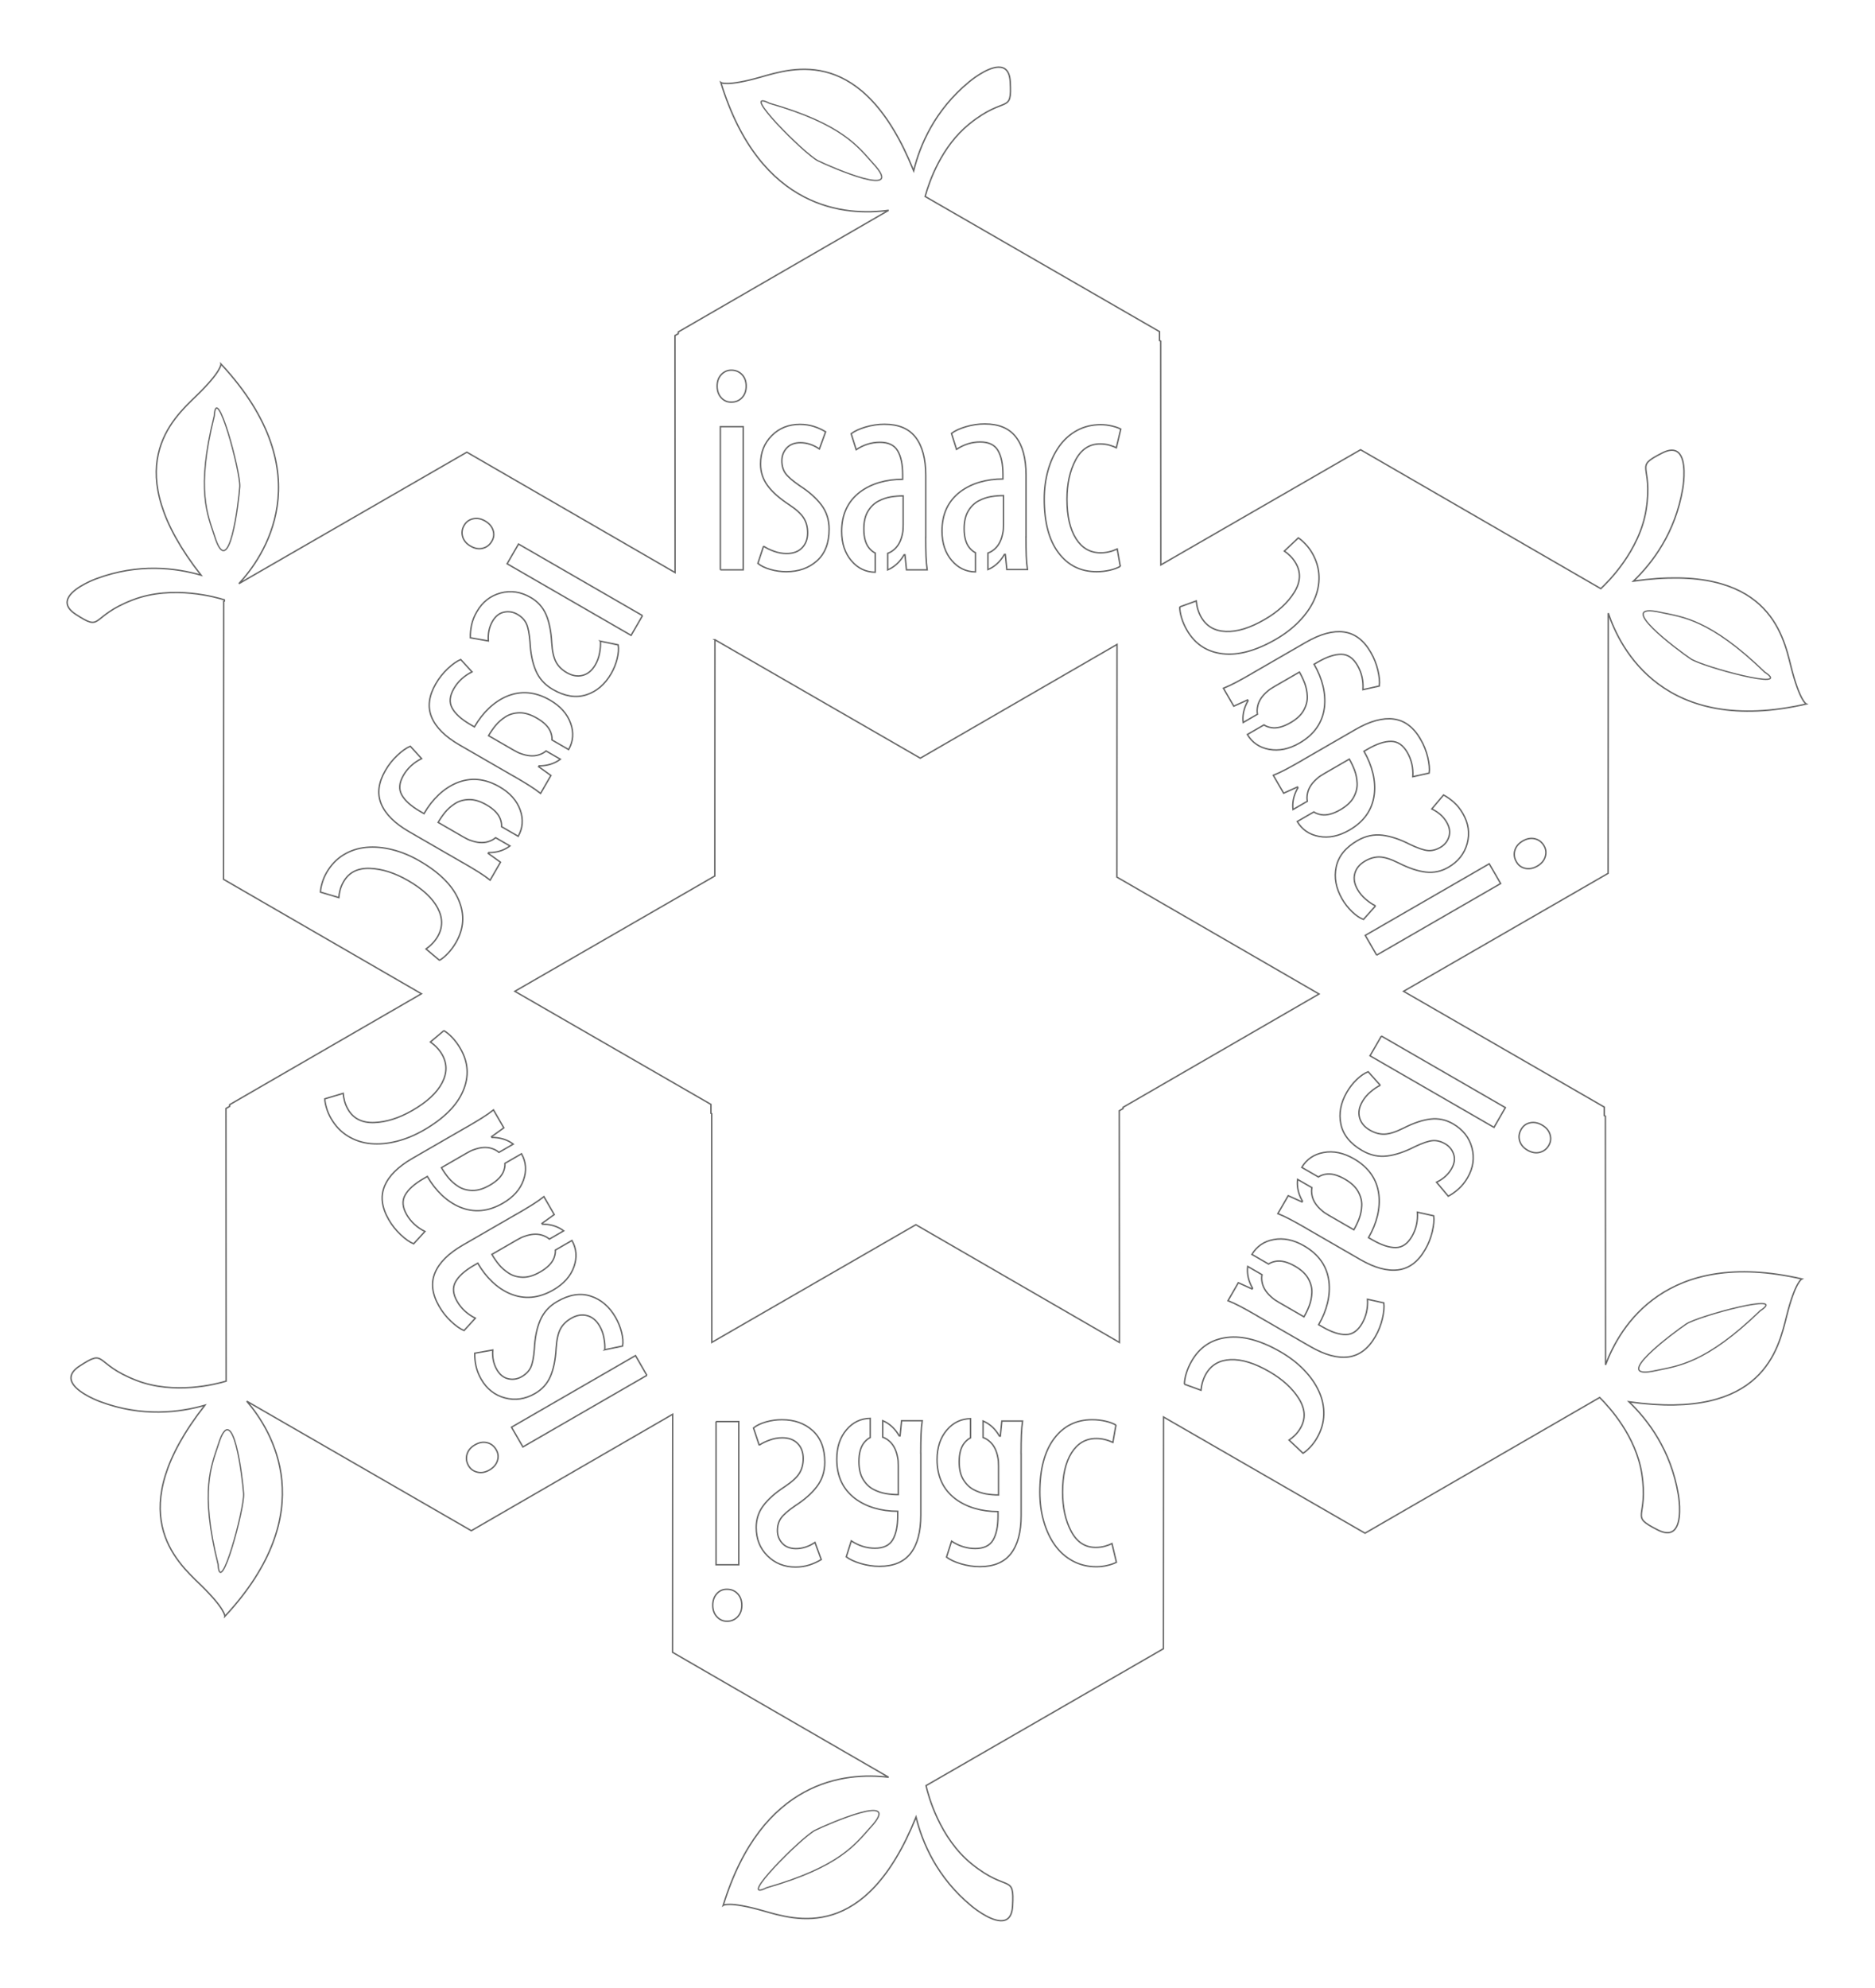 <?xml version="1.0" encoding="UTF-8" standalone="no"?>
<svg id="svg2" xmlns:rdf="http://www.w3.org/1999/02/22-rdf-syntax-ns#" xmlns="http://www.w3.org/2000/svg" height="449.07mm" width="423.68mm" version="1.1" xmlns:cc="http://creativecommons.org/ns#" xmlns:dc="http://purl.org/dc/elements/1.1/" viewBox="0 0 1501.216 1591.207">
 <title id="title5082">isaac_snowflake</title>
 <g id="layer1" transform="translate(415.71 296.95)">
  <g id="g4448" stroke="#666" fill="none" transform="translate(-6,-2)">
   <path id="path4147-7" d="m-12.341 865.69c1.585 2.746 1.866 5.634 0.885 8.642-0.982 3.007-3.092 5.501-6.378 7.399s-6.501 2.478-9.645 1.741c-3.143-0.737-5.528-2.466-7.114-5.212-1.729-2.995-2.106-6.05-1.197-9.182 0.934-3.091 3.044-5.585 6.33-7.482s6.501-2.478 9.645-1.741c3.143 0.737 5.601 2.591 7.354 5.628l0.12 0.208zm120.59-59.76-99.3 57.34-9.127-15.81 99.261-57.31l9.127 15.809z" stroke-width="1.128"/>
   <path id="path4151-6" d="m74.526 785.47c0.196-2.831-0.016-5.982-0.674-9.429-0.617-3.471-1.775-6.63-3.433-9.5-2.594-4.493-5.949-7.326-10.059-8.392-4.068-1.09-8.332-0.404-12.7 2.118-3.952 2.282-6.859 5.125-8.697 8.571s-2.995 8.552-3.423 15.4c-0.501 9.22-2.029 16.758-4.583 22.614-2.554 5.856-6.651 10.385-12.226 13.604-7.946 4.588-15.966 5.779-24.169 3.581-8.203-2.198-14.529-7.199-19.02-14.978-2.042-3.536-3.416-7.069-4.164-10.575-0.748-3.506-1.062-6.931-0.981-10.25l14.396-2.543c-0.421 5.901 0.645 11.109 3.263 15.644 2.378 4.119 5.451 6.56 9.203 7.389 3.752 0.829 7.354 0.247 10.765-1.722s5.801-4.459 7.194-7.426c1.393-2.967 2.366-7.911 2.919-14.831 0.42-8.784 1.923-16.364 4.618-22.746 2.695-6.381 7.254-11.454 13.661-15.153 9.568-5.524 18.499-6.964 26.817-4.278 8.318 2.686 14.921 8.359 19.893 16.97 2.138 3.703 3.752 7.652 4.802 11.871 1.05 4.22 1.358 7.925 0.818 11.121l-14.221 2.941z" stroke-width="1.128"/>
   <path id="path4163-8" d="m-54.31 530.04c2.187 1.289 4.495 3.174 6.818 5.66s4.475 5.348 6.372 8.635c6.389 11.066 7.113 22.407 2.13 34.048-4.941 11.617-15.441 22.061-31.416 31.284-7.114 4.107-14.316 7.101-21.631 8.938-7.315 1.838-14.271 2.471-20.959 1.839-6.622-0.614-12.727-2.636-18.224-6.008-5.497-3.372-9.998-8.095-13.457-14.085-1.489-2.579-2.711-5.368-3.576-8.308-0.865-2.94-1.359-5.428-1.391-7.406l14.715-4.391c0.127 1.757 0.44 3.74 1.004 5.966 0.564 2.226 1.498 4.516 2.843 6.845 4.275 7.405 11.286 10.901 21.014 10.554 9.728-0.347 19.95-3.586 30.6-9.735 11.607-6.701 19.517-14.041 23.688-21.996 4.171-7.955 4.167-15.552-0.036-22.832-2.138-3.703-5.221-7.025-9.292-9.945l10.798-9.063z" stroke-width="1.128"/>
   <path id="path4147-6" d="m808.32 608.9c1.585-2.746 3.946-4.433 7.042-5.087 3.095-0.654 6.31-0.073 9.597 1.824 3.287 1.897 5.397 4.391 6.33 7.482 0.934 3.091 0.629 6.021-0.957 8.766-1.729 2.995-4.186 4.849-7.354 5.628-3.143 0.737-6.358 0.156-9.645-1.741s-5.397-4.391-6.33-7.482c-0.934-3.091-0.557-6.146 1.197-9.182l0.12-0.208zm-112.04-74.561 99.303 57.332-9.127 15.809-99.261-57.308 9.127-15.809z" stroke-width="1.128"/>
   <path id="path4151-3" d="m695.41 573.78c-2.55 1.246-5.173 3.004-7.829 5.298-2.697 2.27-4.854 4.852-6.511 7.723-2.594 4.493-3.37 8.815-2.238 12.908 1.09 4.068 3.816 7.417 8.184 9.939 3.952 2.282 7.868 3.378 11.771 3.246 3.903-0.132 8.903-1.682 15.048-4.735 8.235-4.176 15.527-6.622 21.876-7.339 6.349-0.717 12.319 0.567 17.894 3.786 7.946 4.588 12.988 10.938 15.186 19.14 2.198 8.203 1.03 16.181-3.461 23.961-2.042 3.536-4.414 6.493-7.076 8.894-2.662 2.401-5.471 4.385-8.386 5.975l-9.4-11.196c5.32-2.586 9.298-6.114 11.916-10.648 2.378-4.119 2.955-8.001 1.798-11.664-1.157-3.664-3.463-6.492-6.874-8.462-3.411-1.97-6.762-2.795-10.029-2.517-3.266 0.277-8.034 1.907-14.304 4.888-7.817 4.029-15.133 6.517-22.007 7.374-6.874 0.857-13.547-0.555-19.953-4.254-9.568-5.524-15.281-12.539-17.114-21.085-1.833-8.546-0.222-17.101 4.75-25.713 2.138-3.703 4.75-7.075 7.88-10.094 3.13-3.019 6.184-5.138 9.222-6.269l9.658 10.845z" stroke-width="1.128"/>
   <path id="path4163-2" d="m538.62 813.07c0.023-2.538 0.501-5.479 1.493-8.734 0.992-3.255 2.395-6.55 4.292-9.836 6.389-11.066 15.849-17.364 28.422-18.869 12.531-1.529 26.826 2.342 42.801 11.565 7.114 4.107 13.307 8.848 18.556 14.263 5.249 5.416 9.275 11.124 12.072 17.232 2.78 6.042 4.08 12.34 3.908 18.786-0.172 6.446-2.011 12.706-5.47 18.697-1.489 2.579-3.293 5.032-5.407 7.251s-4.021 3.891-5.718 4.908l-11.161-10.548c1.458-0.989 3.019-2.251 4.665-3.852s3.162-3.555 4.507-5.885c4.275-7.405 3.798-15.224-1.367-23.476-5.165-8.252-13.081-15.484-23.731-21.633-11.607-6.701-21.918-9.881-30.893-9.516-8.975 0.365-15.552 4.167-19.755 11.447-2.138 3.703-3.474 8.034-3.967 13.019l-13.248-4.82z" stroke-width="1.128"/>
   <path id="path4147-2" d="m804.52 395.06c1.585 2.746 3.946 4.433 7.042 5.087 3.095 0.654 6.31 0.073 9.597-1.824 3.287-1.897 5.397-4.391 6.33-7.482 0.934-3.091 0.629-6.021-0.957-8.766-1.729-2.995-4.186-4.849-7.354-5.628-3.143-0.737-6.358-0.156-9.645 1.741s-5.397 4.391-6.33 7.482c-0.934 3.091-0.557 6.146 1.197 9.182l0.12 0.208zm-112.04 74.561 99.303-57.332-9.127-15.809-99.261 57.308 9.127 15.809z" stroke-width="1.128"/>
   <path id="path4151-1" d="m691.62 430.18c-2.55-1.246-5.173-3.004-7.829-5.298-2.697-2.27-4.854-4.852-6.511-7.723-2.594-4.493-3.37-8.815-2.238-12.908 1.09-4.068 3.816-7.417 8.184-9.939 3.952-2.282 7.868-3.378 11.771-3.246 3.903 0.132 8.903 1.682 15.048 4.735 8.235 4.176 15.527 6.622 21.876 7.339 6.349 0.717 12.319-0.567 17.894-3.786 7.946-4.588 12.988-10.938 15.186-19.14 2.198-8.203 1.03-16.181-3.461-23.961-2.042-3.536-4.414-6.493-7.076-8.894-2.662-2.401-5.471-4.385-8.386-5.975l-9.4 11.196c5.32 2.586 9.298 6.114 11.916 10.648 2.378 4.119 2.955 8.001 1.798 11.664-1.157 3.664-3.463 6.492-6.874 8.462-3.411 1.97-6.762 2.795-10.029 2.517-3.266-0.277-8.034-1.907-14.304-4.888-7.817-4.029-15.133-6.517-22.007-7.374-6.874-0.857-13.547 0.555-19.953 4.254-9.568 5.524-15.281 12.539-17.114 21.085-1.833 8.546-0.222 17.101 4.75 25.713 2.138 3.703 4.75 7.075 7.88 10.094 3.13 3.019 6.184 5.138 9.222 6.269l9.658-10.845z" stroke-width="1.128"/>
   <path id="path4163-80" d="m534.83 190.89c0.023 2.538 0.501 5.479 1.493 8.734 0.992 3.255 2.395 6.55 4.292 9.836 6.389 11.066 15.849 17.364 28.422 18.869 12.531 1.529 26.826-2.342 42.801-11.565 7.114-4.107 13.307-8.848 18.556-14.263 5.249-5.416 9.275-11.124 12.072-17.232 2.78-6.042 4.08-12.34 3.908-18.786-0.172-6.446-2.011-12.706-5.47-18.697-1.489-2.579-3.293-5.032-5.407-7.251s-4.021-3.891-5.718-4.908l-11.161 10.548c1.458 0.989 3.019 2.251 4.665 3.852s3.162 3.555 4.507 5.885c4.275 7.405 3.798 15.224-1.367 23.476-5.165 8.252-13.081 15.484-23.731 21.633-11.607 6.701-21.918 9.881-30.893 9.516-8.975-0.365-15.552-4.167-19.755-11.447-2.138-3.703-3.474-8.034-3.967-13.019l-13.248 4.82z" stroke-width="1.128"/>
   <path id="path4147-7-1" d="m172.1 977.21c-3.171 0-5.812 1.201-7.926 3.555-2.114 2.354-3.219 5.428-3.219 9.223s1.105 6.869 3.315 9.223c2.21 2.354 4.9 3.555 8.07 3.555 3.459 0 6.293-1.201 8.551-3.555 2.21-2.354 3.315-5.428 3.315-9.223 0-3.795-1.105-6.869-3.315-9.223s-5.044-3.555-8.551-3.555h-0.24zm-8.551-134.31v114.66h18.254v-114.62h-18.254z" stroke-width="1.128"/>
   <path id="path4151-6-6" d="m198.13 861.87c2.354-1.585 5.188-2.978 8.503-4.131 3.315-1.201 6.629-1.777 9.944-1.777 5.188 0 9.319 1.489 12.298 4.516 2.978 2.978 4.516 7.013 4.516 12.057 0 4.564-1.009 8.503-3.074 11.817-2.066 3.315-5.909 6.869-11.625 10.664-7.734 5.044-13.498 10.136-17.293 15.276-3.795 5.14-5.668 10.952-5.668 17.389 0 9.175 2.978 16.717 8.983 22.722 6.005 6.005 13.498 8.983 22.481 8.983 4.083 0 7.83-0.576 11.241-1.681 3.411-1.105 6.533-2.546 9.367-4.275l-4.996-13.739c-4.9 3.315-9.944 4.996-15.18 4.996-4.756 0-8.406-1.441-11.001-4.275-2.594-2.834-3.891-6.245-3.891-10.184 0-3.939 0.961-7.254 2.834-9.944 1.873-2.69 5.668-6.005 11.385-9.944 7.398-4.756 13.21-9.848 17.389-15.372 4.179-5.524 6.293-12.009 6.293-19.407 0-11.049-3.219-19.503-9.704-25.364-6.485-5.861-14.699-8.743-24.643-8.743-4.275 0-8.503 0.576-12.682 1.777-4.179 1.201-7.542 2.786-10.04 4.852l4.564 13.787z" stroke-width="1.128"/>
   <path id="path4163-8-4" d="m483.76 845.73c-2.21-1.249-4.996-2.306-8.31-3.074-3.315-0.769-6.869-1.201-10.664-1.201-12.778 0-22.962 5.044-30.552 15.18-7.59 10.088-11.385 24.403-11.385 42.849 0 8.214 1.009 15.948 3.074 23.202 2.066 7.254 4.996 13.595 8.887 19.071 3.843 5.428 8.647 9.704 14.315 12.778 5.668 3.074 12.009 4.612 18.927 4.612 2.978 0 6.005-0.336 8.983-1.057 2.978-0.721 5.38-1.537 7.109-2.498l-3.555-14.94c-1.585 0.769-3.459 1.489-5.668 2.114-2.21 0.624-4.66 0.961-7.35 0.961-8.551 0-15.084-4.323-19.647-12.922-4.564-8.599-6.869-19.071-6.869-31.368 0-13.402 2.402-23.923 7.206-31.512 4.804-7.59 11.385-11.385 19.791-11.385 4.275 0 8.695 1.009 13.258 3.074l2.45-13.883z" stroke-width="1.128"/>
   <path id="path4147-6-7" d="m-15.85 138.11c1.585-2.746 1.866-5.634 0.885-8.642-0.982-3.007-3.092-5.501-6.378-7.399s-6.501-2.478-9.645-1.741c-3.143 0.737-5.528 2.466-7.114 5.212-1.729 2.995-2.106 6.05-1.197 9.182 0.934 3.091 3.044 5.585 6.33 7.482s6.501 2.478 9.645 1.741c3.143-0.737 5.6-2.591 7.354-5.628l0.12-0.208zm120.59 59.751-99.303-57.332-9.127 15.809 99.261 57.308 9.127-15.809z" stroke-width="1.128"/>
   <path id="path4151-3-6" d="m71.017 218.32c0.196 2.831-0.016 5.982-0.674 9.429-0.617 3.471-1.775 6.63-3.433 9.5-2.594 4.493-5.949 7.326-10.059 8.392-4.068 1.09-8.332 0.404-12.7-2.118-3.952-2.282-6.859-5.125-8.697-8.571-1.838-3.446-2.995-8.552-3.423-15.4-0.501-9.22-2.029-16.758-4.583-22.614-2.554-5.856-6.651-10.385-12.226-13.604-7.946-4.588-15.966-5.779-24.169-3.581-8.203 2.198-14.529 7.199-19.02 14.978-2.042 3.536-3.416 7.069-4.164 10.575-0.748 3.506-1.062 6.931-0.981 10.25l14.396 2.543c-0.421-5.901 0.645-11.109 3.263-15.644 2.378-4.119 5.451-6.56 9.203-7.389 3.752-0.829 7.354-0.247 10.765 1.722 3.411 1.97 5.801 4.459 7.194 7.426 1.393 2.967 2.366 7.911 2.919 14.831 0.42 8.784 1.923 16.364 4.618 22.746 2.695 6.381 7.254 11.454 13.661 15.153 9.568 5.524 18.499 6.964 26.817 4.278 8.318-2.686 14.921-8.359 19.893-16.97 2.138-3.703 3.752-7.652 4.802-11.871 1.05-4.22 1.358-7.925 0.818-11.121l-14.221-2.941z" stroke-width="1.128"/>
   <path id="path4163-2-9" d="m-57.819 473.75c2.187-1.289 4.495-3.174 6.818-5.66s4.475-5.348 6.372-8.635c6.389-11.066 7.113-22.407 2.13-34.048-4.941-11.617-15.441-22.061-31.416-31.284-7.114-4.107-14.316-7.101-21.631-8.938-7.315-1.838-14.271-2.471-20.959-1.839-6.622 0.614-12.727 2.636-18.224 6.008-5.497 3.372-9.998 8.095-13.457 14.085-1.489 2.579-2.711 5.368-3.576 8.308-0.865 2.94-1.359 5.428-1.391 7.406l14.715 4.391c0.127-1.757 0.44-3.74 1.004-5.966 0.564-2.226 1.498-4.516 2.843-6.845 4.275-7.405 11.286-10.901 21.014-10.554 9.728 0.347 19.95 3.586 30.6 9.735 11.607 6.701 19.517 14.041 23.688 21.996 4.171 7.955 4.167 15.552-0.036 22.832-2.138 3.703-5.221 7.025-9.292 9.945l10.798 9.063z" stroke-width="1.128"/>
   <path id="path4147" d="m175.6 26.912c-3.171 0-5.812-1.201-7.926-3.555-2.114-2.354-3.219-5.428-3.219-9.223s1.105-6.869 3.315-9.223 4.9-3.555 8.07-3.555c3.459 0 6.293 1.201 8.551 3.555 2.21 2.354 3.315 5.428 3.315 9.223s-1.105 6.869-3.315 9.223-5.044 3.555-8.551 3.555h-0.24zm-8.551 134.31v-114.66h18.254v114.62h-18.254z" stroke-width="1.128"/>
   <path id="path4151" d="m201.64 142.25c2.354 1.585 5.188 2.978 8.503 4.131 3.315 1.201 6.629 1.777 9.944 1.777 5.188 0 9.319-1.489 12.298-4.516 2.978-2.978 4.516-7.013 4.516-12.057 0-4.564-1.009-8.503-3.074-11.817-2.066-3.315-5.909-6.869-11.625-10.664-7.734-5.044-13.498-10.136-17.293-15.276-3.795-5.14-5.668-10.952-5.668-17.389 0-9.175 2.978-16.717 8.983-22.722 6.005-6.005 13.498-8.983 22.481-8.983 4.083 0 7.83 0.576 11.241 1.681 3.411 1.105 6.533 2.546 9.367 4.275l-4.996 13.739c-4.9-3.315-9.944-4.996-15.18-4.996-4.756 0-8.406 1.441-11.001 4.275-2.594 2.834-3.891 6.245-3.891 10.184 0 3.939 0.961 7.254 2.834 9.944s5.668 6.005 11.385 9.944c7.398 4.756 13.21 9.848 17.389 15.372 4.179 5.524 6.293 12.009 6.293 19.407 0 11.049-3.219 19.503-9.704 25.364-6.485 5.861-14.699 8.743-24.643 8.743-4.275 0-8.503-0.576-12.682-1.777-4.179-1.201-7.542-2.786-10.04-4.852l4.564-13.787z" stroke-width="1.128"/>
   <path id="path4163" d="m487.27 158.39c-2.21 1.249-4.996 2.306-8.31 3.074-3.315 0.769-6.869 1.201-10.664 1.201-12.778 0-22.962-5.044-30.552-15.18-7.59-10.088-11.385-24.403-11.385-42.849 0-8.214 1.009-15.948 3.074-23.202 2.066-7.254 4.996-13.595 8.887-19.071 3.843-5.428 8.647-9.704 14.315-12.778 5.668-3.074 12.009-4.612 18.927-4.612 2.978 0 6.005 0.336 8.983 1.057 2.978 0.721 5.38 1.537 7.109 2.498l-3.555 14.94c-1.585-0.769-3.459-1.489-5.668-2.114-2.21-0.624-4.66-0.961-7.35-0.961-8.551 0-15.084 4.323-19.647 12.922-4.564 8.599-6.869 19.071-6.869 31.368 0 13.402 2.402 23.923 7.206 31.512 4.804 7.59 11.385 11.385 19.791 11.385 4.275 0 8.695-1.009 13.258-3.074l2.45 13.883z" stroke-width="1.128"/>
   <path id="path4155" d="m298.53 44.637c-5.236 0-10.28 0.769-15.275 2.258-4.948 1.489-8.792 3.266-11.482 5.332l4.035 12.779c5.957-3.939 12.299-5.91 18.928-5.91 6.773 0 11.529 2.211 14.219 6.727 2.69 4.516 4.035 10.952 4.035 19.311v3.555c-6.677 0-12.874 0.864-18.734 2.594-5.812 1.729-10.954 4.275-15.373 7.59-9.8 7.446-14.699 17.917-14.699 31.512 0 9.655 2.642 17.535 7.83 23.588 5.093 5.989 11.439 9.006 18.986 9.115v-15.354c-1.716-0.844-3.32-2.149-4.814-3.947-2.834-3.411-4.275-8.502-4.275-15.275 0-5.861 1.105-10.568 3.314-14.219 2.21-3.651 4.996-6.341 8.311-8.07s6.629-2.834 9.943-3.41c3.315-0.528 6.629-0.816 9.943-0.816v23.201c0 2.834-0.144 4.948-0.48 6.389-0.961 5.524-2.978 9.801-6.148 12.779-1.781 1.7-3.718 2.896-5.793 3.635v13.215c1.178-0.494 2.328-1.076 3.439-1.768 3.939-2.45 7.157-5.909 9.703-10.328h0.721l1.201 12.059h16.572c-0.48-3.315-0.817-6.965-0.961-11-0.144-4.035-0.24-9.033-0.24-15.037h0.049v-49.525c0-13.306-2.69-23.442-8.07-30.455-5.38-7.013-13.69-10.521-24.883-10.521z" stroke-width="1.128"/>
   <path id="path4155-1" d="m378.84 44.384c-5.236 0-10.28 0.769-15.275 2.258-4.948 1.489-8.792 3.266-11.482 5.332l4.035 12.779c5.957-3.939 12.299-5.91 18.928-5.91 6.773 0 11.529 2.211 14.219 6.727 2.69 4.516 4.035 10.952 4.035 19.311v3.555c-6.677 0-12.874 0.864-18.734 2.594-5.812 1.729-10.954 4.275-15.373 7.59-9.8 7.446-14.699 17.917-14.699 31.512 0 9.655 2.642 17.535 7.83 23.588 5.093 5.989 11.439 9.006 18.986 9.115v-15.354c-1.716-0.844-3.32-2.149-4.814-3.947-2.834-3.411-4.275-8.502-4.275-15.275 0-5.861 1.105-10.568 3.314-14.219 2.21-3.651 4.996-6.341 8.311-8.07s6.629-2.834 9.943-3.41c3.315-0.528 6.629-0.816 9.943-0.816v23.201c0 2.834-0.144 4.948-0.48 6.389-0.961 5.524-2.978 9.801-6.148 12.779-1.781 1.7-3.718 2.896-5.793 3.635v13.215c1.178-0.494 2.328-1.076 3.439-1.768 3.939-2.45 7.157-5.909 9.703-10.328h0.721l1.201 12.059h16.572c-0.48-3.315-0.817-6.965-0.961-11-0.144-4.035-0.24-9.033-0.24-15.037h0.049v-49.525c0-13.306-2.69-23.442-8.07-30.455-5.38-7.013-13.69-10.521-24.883-10.521z" stroke-width="1.128"/>
   <path id="path4155-4" d="m731.39 705.24c2.618-4.535 4.474-9.287 5.682-14.358 1.184-5.029 1.567-9.248 1.123-12.61l-13.085-2.895c0.433 7.128-1.031 13.606-4.346 19.347-3.387 5.866-7.679 8.879-12.935 8.95-5.256 0.072-11.502-1.982-18.741-6.161l-3.078-1.777c3.339-5.783 5.688-11.581 7.121-17.521 1.409-5.898 1.774-11.624 1.113-17.108-1.548-12.21-8.167-21.688-19.94-28.486-8.362-4.828-16.507-6.479-24.343-5.013-7.733 1.416-13.519 5.404-17.387 11.885l13.297 7.677c1.589-1.064 3.521-1.801 5.826-2.196 4.371-0.749 9.501 0.548 15.367 3.935 5.075 2.93 8.6 6.241 10.657 9.98 2.057 3.739 2.994 7.497 2.834 11.232-0.16 3.735-0.86 7.158-2.018 10.316-1.2 3.135-2.607 6.149-4.265 9.019l-20.093-11.601c-2.454-1.417-4.213-2.599-5.293-3.61-4.304-3.594-6.999-7.479-7.993-11.714-0.582-2.392-0.649-4.668-0.251-6.834l-11.444-6.607c-0.162 1.267-0.232 2.554-0.189 3.862 0.152 4.636 1.538 9.153 4.093 13.567l-0.36 0.624-11.044-4.989-8.286 14.352c3.111 1.241 6.44 2.775 10.007 4.668 3.567 1.893 7.942 4.308 13.143 7.311l-0.024 0.042 42.89 24.763c11.524 6.653 21.646 9.391 30.41 8.238 8.764-1.153 15.957-6.595 21.553-16.288z" stroke-width="1.128"/>
   <path id="path4155-1-1" d="m691.46 774.92c2.618-4.535 4.474-9.287 5.682-14.358 1.184-5.029 1.567-9.248 1.123-12.61l-13.085-2.895c0.433 7.128-1.031 13.606-4.346 19.347-3.387 5.866-7.679 8.879-12.935 8.95-5.256 0.072-11.502-1.982-18.741-6.161l-3.078-1.777c3.339-5.783 5.688-11.581 7.121-17.521 1.409-5.898 1.774-11.624 1.113-17.108-1.548-12.21-8.167-21.688-19.94-28.486-8.362-4.828-16.507-6.479-24.343-5.013-7.733 1.416-13.519 5.404-17.387 11.885l13.297 7.677c1.589-1.064 3.521-1.801 5.826-2.196 4.371-0.749 9.501 0.548 15.367 3.935 5.075 2.93 8.6 6.241 10.657 9.98 2.057 3.739 2.994 7.497 2.834 11.232-0.16 3.735-0.86 7.158-2.018 10.316-1.2 3.135-2.607 6.149-4.265 9.019l-20.093-11.601c-2.454-1.417-4.213-2.599-5.293-3.61-4.304-3.594-6.999-7.479-7.993-11.714-0.582-2.392-0.649-4.668-0.251-6.834l-11.444-6.607c-0.162 1.267-0.232 2.554-0.189 3.862 0.152 4.636 1.538 9.153 4.093 13.567l-0.36 0.624-11.044-4.989-8.286 14.352c3.111 1.241 6.44 2.775 10.007 4.668 3.567 1.893 7.942 4.308 13.143 7.311l-0.024 0.042 42.89 24.763c11.524 6.653 21.646 9.391 30.41 8.238 8.764-1.153 15.957-6.595 21.553-16.288z" stroke-width="1.128"/>
   <path id="path4155-2" d="m-58.125 750.72c2.618 4.535 5.805 8.518 9.593 12.1 3.764 3.54 7.225 5.981 10.359 7.278l9.05-9.884c-6.39-3.189-11.268-7.696-14.582-13.437-3.387-5.866-3.849-11.09-1.284-15.677 2.566-4.587 7.467-8.971 14.706-13.15l3.078-1.777c3.339 5.783 7.186 10.717 11.613 14.928 4.404 4.169 9.179 7.348 14.26 9.518 11.348 4.764 22.866 3.771 34.64-3.026 8.362-4.828 13.865-11.056 16.513-18.575 2.64-7.405 2.08-14.41-1.599-21l-13.297 7.677c0.127 1.907-0.201 3.949-1.011 6.143-1.537 4.16-5.225 7.954-11.091 11.34-5.075 2.93-9.704 4.327-13.971 4.239-4.267-0.088-7.989-1.156-11.144-3.162-3.155-2.006-5.769-4.324-7.925-6.906-2.115-2.606-4.021-5.332-5.679-8.203l20.092-11.6c2.454-1.417 4.357-2.349 5.773-2.778 5.264-1.93 9.977-2.321 14.141-1.065 2.362 0.692 4.367 1.772 6.044 3.2l11.444-6.607c-1.017-0.774-2.096-1.478-3.251-2.095-4.091-2.186-8.696-3.244-13.796-3.239l-0.36-0.624 9.842-7.069-8.286-14.352c-2.63 2.073-5.623 4.19-9.046 6.332-3.422 2.142-7.702 4.724-12.902 7.727l-0.024-0.042-42.89 24.763c-11.524 6.653-18.956 14.051-22.34 22.217-3.384 8.166-2.267 17.117 3.329 26.81z" stroke-width="1.128"/>
   <path id="path4155-1-7" d="m-98.499 681.3c2.618 4.535 5.805 8.518 9.593 12.1 3.764 3.54 7.225 5.981 10.359 7.278l9.05-9.884c-6.39-3.189-11.268-7.696-14.582-13.437-3.387-5.866-3.849-11.09-1.284-15.677 2.566-4.587 7.467-8.971 14.706-13.15l3.078-1.777c3.339 5.783 7.186 10.717 11.613 14.928 4.404 4.169 9.179 7.348 14.26 9.518 11.348 4.764 22.866 3.771 34.64-3.026 8.362-4.828 13.865-11.056 16.513-18.575 2.64-7.405 2.08-14.41-1.599-21l-13.297 7.677c0.127 1.907-0.201 3.949-1.011 6.143-1.537 4.16-5.225 7.954-11.091 11.34-5.075 2.93-9.704 4.327-13.971 4.239-4.267-0.088-7.989-1.156-11.144-3.162-3.155-2.006-5.769-4.324-7.925-6.906-2.115-2.606-4.021-5.332-5.679-8.203l20.093-11.601c2.454-1.417 4.357-2.349 5.773-2.778 5.264-1.93 9.977-2.321 14.141-1.065 2.362 0.692 4.367 1.772 6.044 3.2l11.444-6.607c-1.017-0.774-2.096-1.478-3.251-2.095-4.091-2.186-8.696-3.244-13.796-3.239l-0.36-0.624 9.842-7.069-8.286-14.352c-2.63 2.073-5.623 4.19-9.046 6.332-3.422 2.142-7.702 4.724-12.902 7.727l-0.024-0.042-42.89 24.763c-11.524 6.653-18.956 14.051-22.34 22.217-3.384 8.166-2.267 17.117 3.329 26.81z" stroke-width="1.128"/>
   <path id="path4155-19" d="m727.74 296.91c2.618 4.535 4.474 9.287 5.682 14.358 1.184 5.029 1.567 9.248 1.123 12.61l-13.085 2.895c0.433-7.128-1.031-13.606-4.346-19.347-3.387-5.866-7.679-8.879-12.935-8.95-5.256-0.072-11.502 1.982-18.741 6.161l-3.078 1.777c3.339 5.783 5.688 11.581 7.121 17.521 1.409 5.898 1.774 11.624 1.113 17.108-1.548 12.21-8.167 21.688-19.94 28.486-8.362 4.828-16.507 6.479-24.343 5.013-7.733-1.416-13.519-5.404-17.387-11.885l13.297-7.677c1.589 1.064 3.521 1.801 5.826 2.196 4.371 0.749 9.501-0.548 15.367-3.935 5.075-2.93 8.6-6.241 10.657-9.98 2.057-3.739 2.994-7.497 2.834-11.232-0.16-3.735-0.86-7.158-2.018-10.316-1.2-3.135-2.607-6.149-4.265-9.019l-20.093 11.601c-2.454 1.417-4.213 2.599-5.293 3.61-4.304 3.594-6.999 7.479-7.993 11.714-0.582 2.392-0.649 4.668-0.251 6.834l-11.444 6.607c-0.162-1.267-0.232-2.554-0.189-3.862 0.152-4.636 1.538-9.153 4.093-13.567l-0.36-0.62-11.04 4.99-8.29-14.35c3.111-1.241 6.44-2.775 10.007-4.668 3.567-1.893 7.942-4.308 13.143-7.311l-0.024-0.042 42.89-24.763c11.524-6.653 21.646-9.391 30.41-8.238 8.764 1.153 15.957 6.595 21.553 16.288z" stroke-width="1.128"/>
   <path id="path4155-1-8" d="m687.81 227.24c2.618 4.535 4.474 9.287 5.682 14.358 1.184 5.029 1.567 9.248 1.123 12.61l-13.085 2.895c0.433-7.128-1.031-13.606-4.346-19.347-3.387-5.866-7.679-8.879-12.935-8.95-5.256-0.072-11.502 1.982-18.741 6.161l-3.078 1.777c3.339 5.783 5.688 11.581 7.121 17.521 1.409 5.898 1.774 11.624 1.113 17.108-1.548 12.21-8.167 21.688-19.94 28.486-8.362 4.828-16.507 6.479-24.343 5.013-7.733-1.416-13.519-5.404-17.387-11.885l13.297-7.677c1.589 1.064 3.521 1.801 5.826 2.196 4.371 0.749 9.501-0.548 15.367-3.935 5.075-2.93 8.6-6.241 10.657-9.98 2.057-3.739 2.994-7.497 2.834-11.232-0.16-3.735-0.86-7.158-2.018-10.316-1.2-3.135-2.607-6.149-4.265-9.019l-20.093 11.601c-2.454 1.417-4.213 2.599-5.293 3.61-4.304 3.594-6.999 7.479-7.993 11.714-0.582 2.392-0.649 4.668-0.251 6.834l-11.444 6.607c-0.162-1.267-0.232-2.554-0.189-3.862 0.152-4.636 1.538-9.153 4.093-13.567l-0.36-0.624-11.044 4.989-8.286-14.352c3.111-1.241 6.44-2.775 10.007-4.668 3.567-1.893 7.942-4.308 13.143-7.311l-0.024-0.042 42.89-24.763c11.524-6.653 21.646-9.391 30.41-8.238 8.764 1.153 15.957 6.595 21.553 16.288z" stroke-width="1.128"/>
   <path id="path4155-4-2" d="m-60.79 252.35c2.618-4.535 5.805-8.518 9.593-12.1 3.764-3.54 7.225-5.981 10.359-7.278l9.05 9.884c-6.39 3.189-11.268 7.696-14.582 13.437-3.387 5.866-3.849 11.09-1.284 15.677 2.566 4.587 7.467 8.971 14.706 13.15l3.078 1.777c3.339-5.783 7.186-10.717 11.613-14.928 4.404-4.169 9.179-7.348 14.26-9.518 11.348-4.764 22.866-3.771 34.64 3.026 8.362 4.828 13.865 11.056 16.513 18.575 2.64 7.405 2.08 14.41-1.599 21l-13.297-7.677c0.127-1.907-0.201-3.949-1.011-6.143-1.537-4.16-5.225-7.954-11.091-11.34-5.075-2.93-9.704-4.327-13.971-4.239-4.267 0.088-7.989 1.156-11.144 3.162-3.155 2.006-5.769 4.324-7.925 6.906-2.115 2.606-4.021 5.332-5.679 8.203l20.093 11.601c2.454 1.417 4.357 2.349 5.773 2.778 5.264 1.93 9.977 2.321 14.141 1.065 2.362-0.692 4.367-1.772 6.044-3.2l11.444 6.607c-1.017 0.774-2.096 1.478-3.251 2.095-4.091 2.186-8.696 3.244-13.796 3.239l-0.36 0.624 9.842 7.069-8.286 14.352c-2.63-2.073-5.623-4.19-9.046-6.332-3.422-2.142-7.702-4.724-12.902-7.727l-0.024 0.042-42.89-24.763c-11.524-6.653-18.956-14.051-22.34-22.217-3.384-8.166-2.267-17.117 3.329-26.81z" stroke-width="1.128"/>
   <path id="path4155-1-1-8" d="m-101.16 321.77c2.618-4.535 5.805-8.518 9.593-12.1 3.764-3.54 7.225-5.981 10.359-7.278l9.05 9.884c-6.39 3.189-11.268 7.696-14.582 13.437-3.387 5.866-3.849 11.09-1.284 15.677 2.566 4.587 7.467 8.971 14.706 13.15l3.078 1.777c3.339-5.783 7.186-10.717 11.613-14.928 4.404-4.169 9.179-7.348 14.26-9.518 11.348-4.764 22.866-3.771 34.64 3.026 8.362 4.828 13.865 11.056 16.513 18.575 2.64 7.405 2.08 14.41-1.599 21l-13.297-7.677c0.127-1.907-0.201-3.949-1.011-6.143-1.537-4.16-5.225-7.954-11.091-11.34-5.075-2.93-9.704-4.327-13.971-4.239-4.267 0.088-7.989 1.156-11.144 3.162-3.155 2.006-5.769 4.324-7.925 6.906-2.115 2.606-4.021 5.332-5.679 8.203l20.093 11.601c2.454 1.417 4.357 2.349 5.773 2.778 5.264 1.93 9.977 2.321 14.141 1.065 2.362-0.692 4.367-1.772 6.044-3.2l11.444 6.607c-1.017 0.774-2.096 1.478-3.251 2.095-4.091 2.186-8.696 3.244-13.796 3.239l-0.36 0.624 9.842 7.069-8.286 14.352c-2.63-2.073-5.623-4.19-9.046-6.332-3.422-2.142-7.702-4.724-12.902-7.727l-0.024 0.042-42.89-24.763c-11.524-6.653-18.956-14.051-22.34-22.217-3.384-8.166-2.267-17.117 3.329-26.81z" stroke-width="1.128"/>
   <path id="path4155-2-3" d="m294.59 958.83c-5.236 0-10.28-0.769-15.275-2.258-4.948-1.489-8.792-3.266-11.482-5.332l4.03-12.78c5.957 3.939 12.299 5.91 18.928 5.91 6.773 0 11.529-2.211 14.219-6.727 2.69-4.516 4.035-10.952 4.035-19.311v-3.555c-6.677 0-12.874-0.864-18.734-2.594-5.812-1.729-10.954-4.275-15.373-7.59-9.8-7.446-14.699-17.917-14.699-31.512 0-9.655 2.642-17.535 7.83-23.588 5.093-5.989 11.439-9.006 18.986-9.115v15.354c-1.716 0.844-3.32 2.149-4.814 3.947-2.834 3.411-4.275 8.502-4.275 15.275 0 5.861 1.105 10.568 3.314 14.219 2.21 3.651 4.996 6.341 8.311 8.07s6.629 2.834 9.943 3.41c3.315 0.528 6.629 0.816 9.943 0.816v-23.201c0-2.834-0.144-4.948-0.48-6.389-0.961-5.524-2.978-9.801-6.148-12.779-1.781-1.7-3.718-2.896-5.793-3.635v-13.215c1.178 0.494 2.328 1.076 3.439 1.768 3.939 2.45 7.157 5.909 9.703 10.328h0.721l1.201-12.059h16.572c-0.48 3.315-0.817 6.965-0.961 11-0.144 4.035-0.24 9.033-0.24 15.037h0.049v49.525c0 13.306-2.69 23.442-8.07 30.455-5.38 7.013-13.69 10.521-24.883 10.521z" stroke-width="1.128"/>
   <path id="path4155-1-7-5" d="m374.89 959.08c-5.236 0-10.28-0.769-15.275-2.258-4.948-1.489-8.792-3.266-11.482-5.332l4.035-12.779c5.957 3.939 12.299 5.91 18.928 5.91 6.773 0 11.529-2.211 14.219-6.727 2.69-4.516 4.035-10.952 4.035-19.311v-3.555c-6.677 0-12.874-0.864-18.734-2.594-5.812-1.729-10.954-4.275-15.373-7.59-9.8-7.446-14.699-17.917-14.699-31.512 0-9.655 2.642-17.535 7.83-23.588 5.093-5.989 11.439-9.006 18.986-9.115v15.354c-1.716 0.844-3.32 2.149-4.814 3.947-2.834 3.411-4.275 8.502-4.275 15.275 0 5.861 1.105 10.568 3.314 14.219 2.21 3.651 4.996 6.341 8.311 8.07s6.629 2.834 9.943 3.41c3.315 0.528 6.629 0.816 9.943 0.816v-23.201c0-2.834-0.144-4.948-0.48-6.389-0.961-5.524-2.978-9.801-6.148-12.779-1.781-1.7-3.718-2.896-5.793-3.635v-13.215c1.178 0.494 2.328 1.076 3.439 1.768 3.939 2.45 7.157 5.909 9.703 10.328h0.721l1.201-12.059h16.572c-0.48 3.315-0.817 6.965-0.961 11-0.144 4.035-0.24 9.033-0.24 15.037h0.049v49.525c0 13.306-2.69 23.442-8.07 30.455-5.38 7.013-13.69 10.521-24.883 10.521z" stroke-width="1.128"/>
   <path id="path78" d="m389.51-241.23c-9.696 0.356-23.207 11.734-23.207 11.734-27.841 22.926-39.457 50.922-44.498 71.25-40.583-100.88-96.734-82.315-122.39-75.004-27.439 7.811-31.982 4.352-31.982 4.352 31.573 102.83 100.83 106.94 134.37 102.27l-168.43 97.379v1.352l-2.691 1.557 0.104 189.72-166.71-96.369-182.54 105.25c18.564-19.866 68.016-87.343-14.312-175.84 0 0 0.724 5.664-19.76 25.521-19.158 18.561-63.313 57.905 3.762 143.49-20.125-5.798-50.178-9.736-83.953 2.912 0 0-16.61 6.011-21.766 14.23-2.701 4.305-2.26 9.217 5.357 14.188 22.163 14.454 10.744 1.992 45.568-11.461 32.183-12.432 68.158-1.8 73.492-0.098v0.979l-0.52 0.299-0.131 222.45 158.43 91.594-153.54 88.764v1.357l-2.977 1.721 0.129 218.24c-8.27 2.479-41.483 11.11-71.785-0.596-34.824-13.453-23.406-25.915-45.568-11.461-7.618 4.97-8.06 9.882-5.359 14.188 5.156 8.219 21.768 14.23 21.768 14.23 33.775 12.648 63.828 8.71 83.953 2.912-67.075 85.587-22.92 124.93-3.762 143.49 20.484 19.857 19.76 25.521 19.76 25.521 77.951-83.791 37.777-148.71 17.525-172.24l179.8 103.67 161.22-93.201-0.104 190.53 172.98 100.01c-34.254-4.196-101.47 1.779-132.41 102.55 0 0 4.544-3.459 31.982 4.352 25.653 7.311 81.804 25.878 122.39-75.004 5.041 20.328 16.657 48.324 44.498 71.25 0 0 13.511 11.379 23.207 11.734 5.079 0.186 9.112-2.652 9.607-11.734 1.436-26.42-3.647-10.3-32.709-33.732-25.959-20.93-34.956-55.439-36.611-62.684l190.07-109.59 0.111-185.51 161.33 93.016 187.87-108.61c8.146 8.061 29.053 31.206 33.68 60.826 5.762 36.885-10.74 33.227 12.859 45.193 8.113 4.112 12.587 2.039 14.965-2.453 4.54-8.575 1.441-25.965 1.441-25.965-5.934-35.574-24.372-59.632-39.455-74.162 107.66 15.295 119.65-42.614 126.15-68.486 6.955-27.668 12.223-29.875 12.223-29.875-108.97-25.021-145.95 38.559-157.16 68.826l-0.119-199.1-0.912-0.525v-6.764l-160.69-92.656 163.79-94.443 0.123-208.26c9.402 28.26 44.712 98.856 158.54 72.719 0 0-5.268-2.205-12.223-29.873-6.495-25.872-18.491-83.783-126.15-68.488 15.084-14.53 33.521-38.586 39.455-74.16 0 0 3.099-17.392-1.441-25.967-2.378-4.492-6.852-6.565-14.965-2.453-23.599 11.966-7.098 8.308-12.859 45.193-5.245 33.578-31.607 59.049-36.356 63.408l-192.33-111.19-159.94 92.217-0.102-179.11-0.916-0.527v-7.094l-187.7-108.22c3.316-12.017 13.037-40.009 35.426-58.061 29.062-23.433 34.145-7.312 32.709-33.732-0.495-9.082-4.528-11.921-9.607-11.734zm-226.82 458.37 164.44 94.812 157.53-91.072-0.107 186.26 161.83 93.557-156.94 90.729v1.023l-2.977 1.721 0.107 185.46-163.01-94.24-163.34 94.182-0.104-183.04-0.627-0.361-0.004-7.094-157-90.523 160.1-92.307 0.107-189.11z" stroke-width="1.128"/>
   <path id="path4951" d="m206.33-212.28c58.84 16.836 71.321 35.269 82.972 48.138 27.217 29.37-33.63 3.027-44.156-2.143-10.525-5.17-63.968-58.69-38.817-45.995z" stroke-width="1px"/>
   <path id="path4951-8" d="m999.59 754.29c-44 42.539-66.204 44.131-83.175 47.787-39.044 8.886 14.194-30.638 23.934-37.169 9.74-6.53 82.811-26.053 59.241-10.618z" stroke-width="1px"/>
   <path id="path4951-8-4" d="m-235.11 957.24c-14.839-59.375-5.116-79.4 0.203-95.925 11.826-38.256 19.437 27.611 20.222 39.311 0.786 11.7-18.843 84.743-20.425 56.614z" stroke-width="1px"/>
   <path id="path4951-8-7" d="m-238.2 38.074c-14.839 59.375-5.116 79.4 0.203 95.925 11.826 38.256 19.436-27.611 20.222-39.311 0.786-11.7-18.843-84.743-20.425-56.614z" stroke-width="1px"/>
   <path id="path4951-8-70" d="m204.13 1216.1c58.84-16.836 71.321-35.269 82.972-48.138 27.217-29.37-33.63-3.027-44.156 2.143-10.525 5.17-63.968 58.69-38.817 45.995z" stroke-width="1px"/>
   <path id="path4951-8-8" d="m1003.2 243.04c-44-42.539-66.204-44.131-83.175-47.787-39.044-8.886 14.194 30.638 23.934 37.169 9.74 6.53 82.812 26.053 59.241 10.618z" stroke-width="1px"/>
  </g>
 </g>
</svg>
